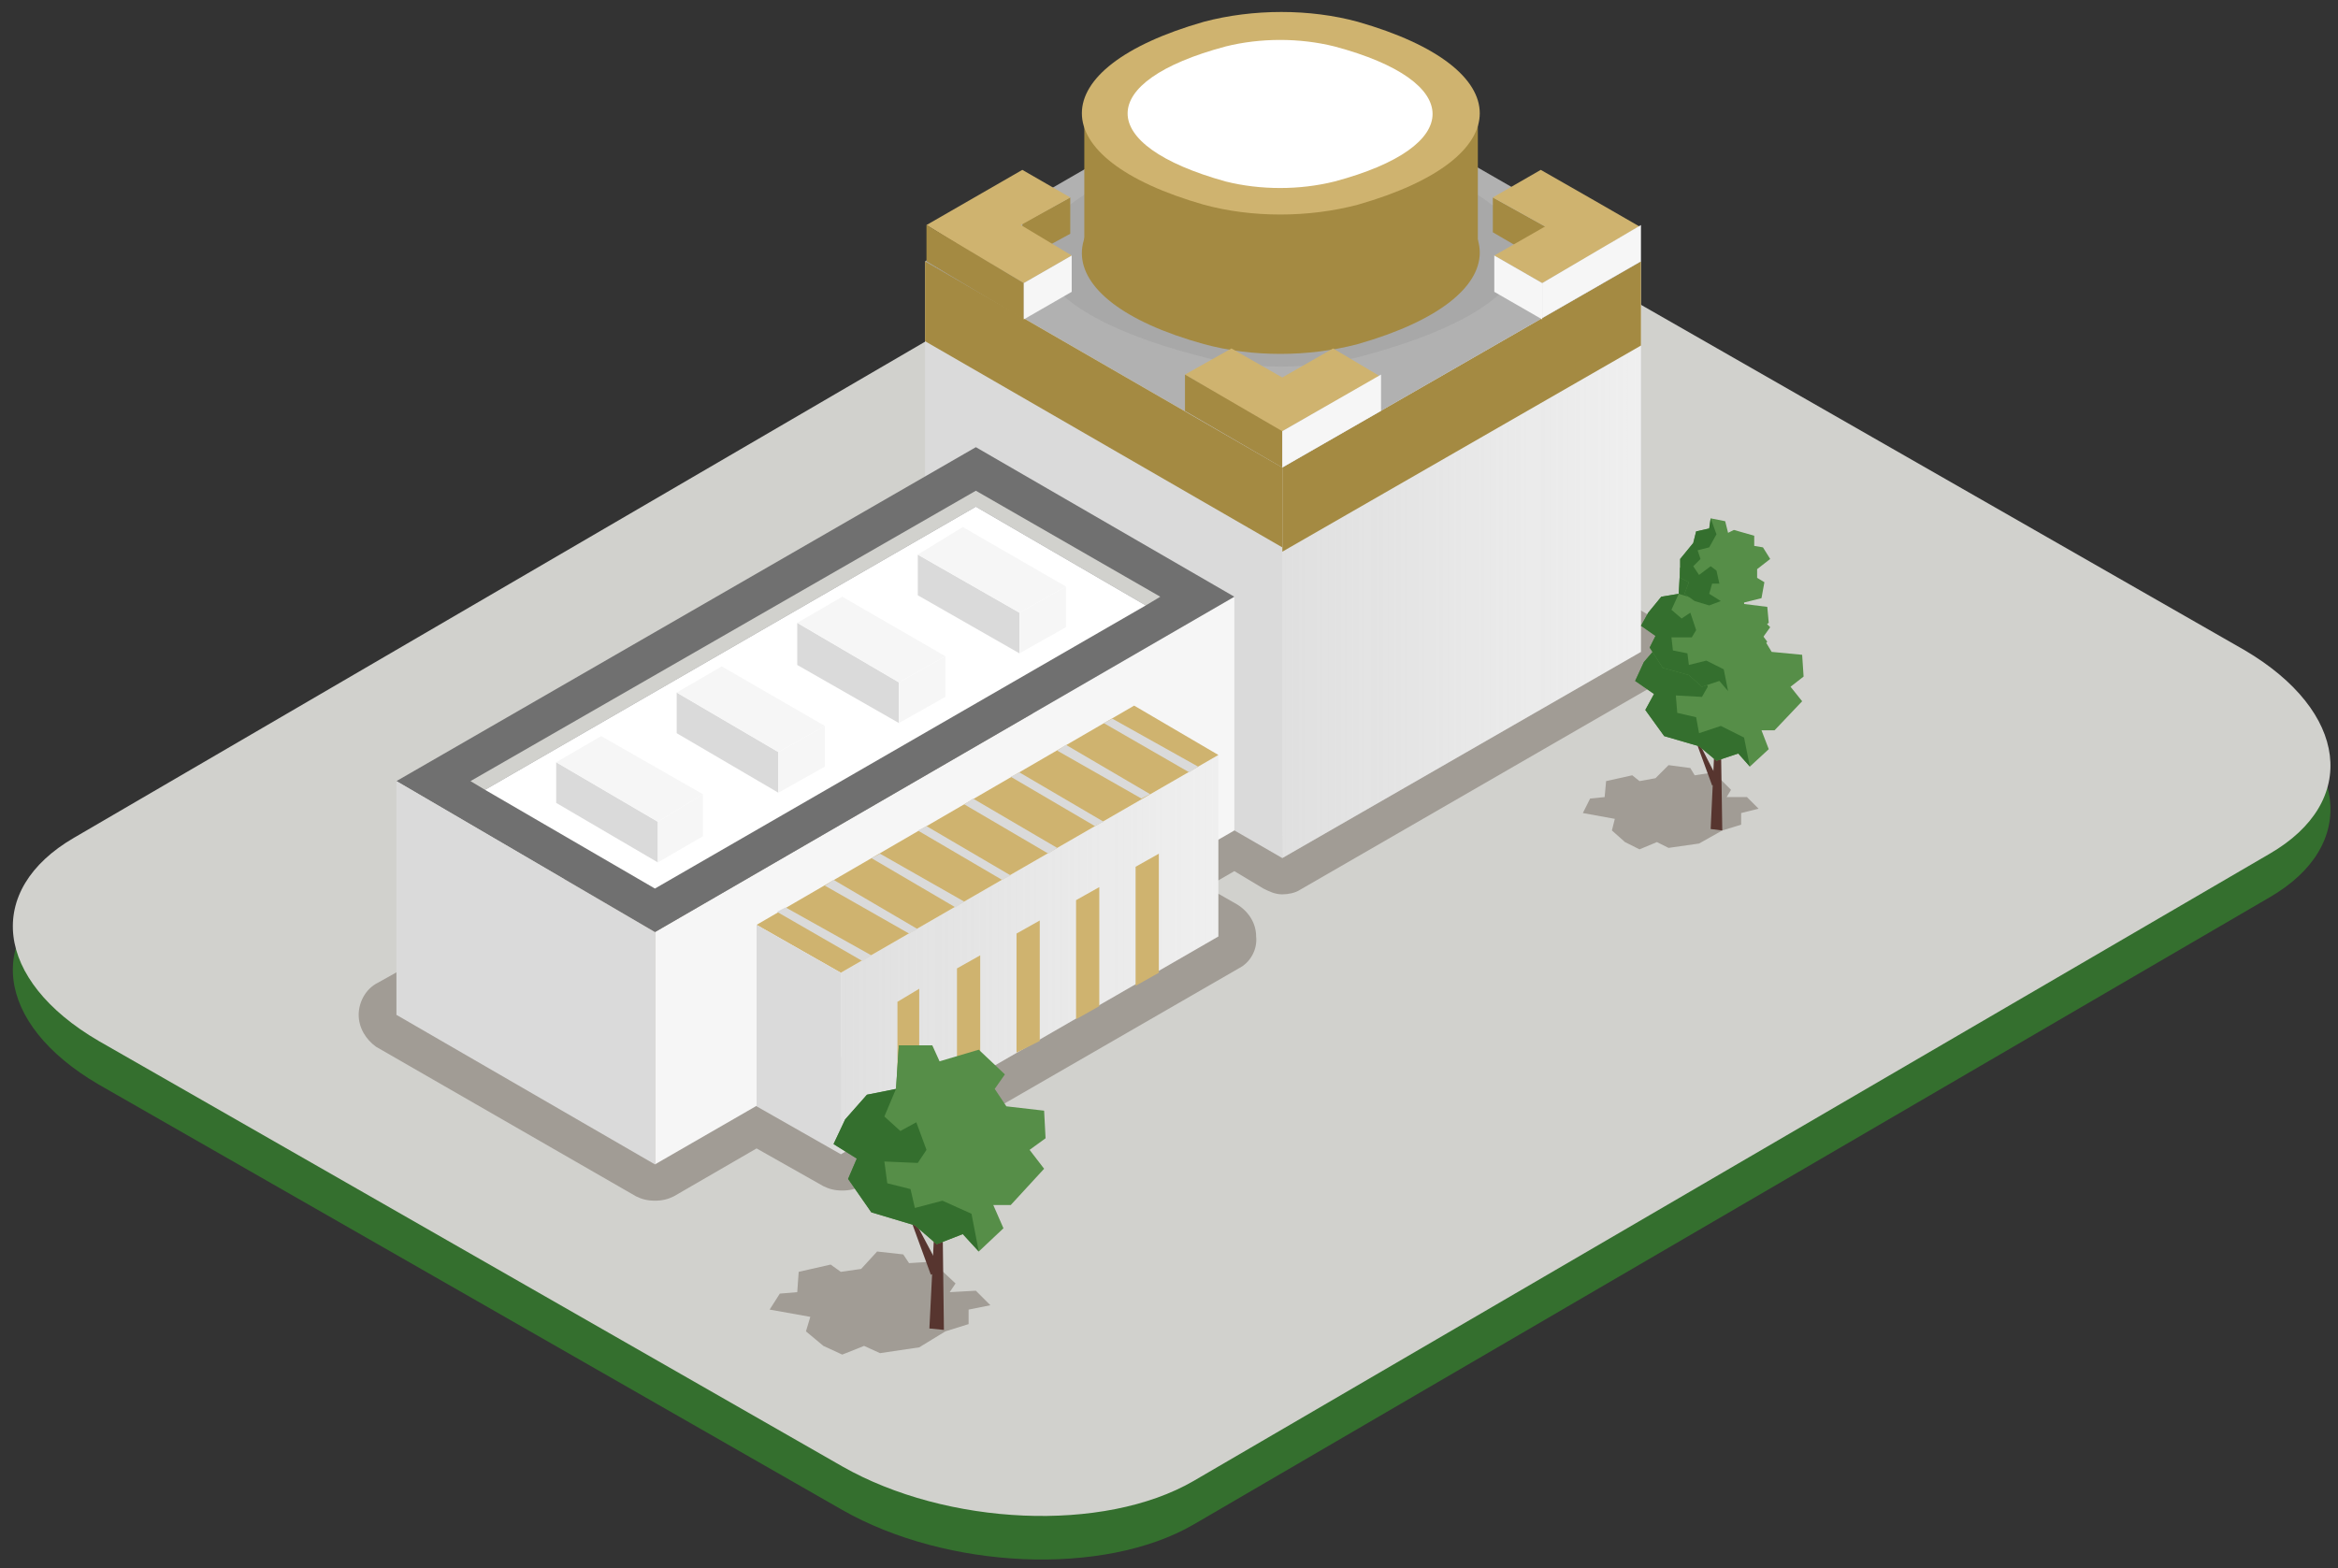 <?xml version="1.0" encoding="utf-8"?>
<!-- Generator: Adobe Illustrator 21.1.0, SVG Export Plug-In . SVG Version: 6.00 Build 0)  -->
<svg version="1.1" id="Слой_1" xmlns="http://www.w3.org/2000/svg" xmlns:xlink="http://www.w3.org/1999/xlink" x="0px" y="0px"
	 viewBox="0 0 161 108" style="enable-background:new 0 0 161 108;" xml:space="preserve">
<rect x="0" y="0" width="161" height="108" fill="#333333" stroke="none"/>
<style type="text/css">
	.st0{fill:#346F2E;}
	.st1{fill:#D1D1CD;}
	.st2{fill:#A19C95;}
	.st3{fill:#F6F6F6;}
	.st4{fill:url(#SVGID_1_);}
	.st5{fill:#A48A42;}
	.st6{fill:#B3B3B3;}
	.st7{fill:#B1B1B1;}
	.st8{fill:#DADADA;}
	.st9{fill:#A8A8A8;}
	.st10{fill:#CFB36F;}
	.st11{fill:#FFFFFF;}
	.st12{fill:#707070;}
	.st13{fill:url(#SVGID_2_);}
	.st14{fill:#57352F;}
	.st15{fill:#568E48;}
</style>
<g>
	<g>
		<path class="st0" d="M6.8,74.7l51.2,29.3c7.2,4.1,18,4.6,24.2,1l74.1-43.2c6.2-3.6,5.4-9.8-1.7-14l-51.2-29.3
			c-7.2-4.1-18-4.6-24.2-1L5.1,60.7C-1.1,64.3-0.4,70.5,6.8,74.7z"/>
		<path class="st1" d="M6.8,71.7l51.2,29.3c7.2,4.1,18,4.6,24.2,1l74.1-43.2c6.2-3.6,5.4-9.8-1.7-14l-51.2-29.3
			c-7.2-4.1-18-4.6-24.2-1L5.1,57.7C-1.1,61.3-0.4,67.5,6.8,71.7z"/>
	</g>
	<g>
		<g>
			<g>
				<g>
					<path class="st2" d="M45.1,81.4c-0.2,0-0.4-0.1-0.6-0.2L26.6,71c-0.4-0.2-0.6-0.6-0.6-1.1c0-0.4,0.2-0.9,0.6-1.1L92.4,32
						c0.2-0.1,0.4-0.2,0.6-0.2c0.2,0,0.4,0.1,0.6,0.2l20,11.8c0.4,0.2,0.6,0.6,0.6,1.1s-0.2,0.9-0.6,1.1L89,60.2
						c-0.2,0.1-0.4,0.2-0.6,0.2c-0.2,0-0.4-0.1-0.6-0.2L85,58.6l-4.5,2.6l4,2.3c0.4,0.2,0.6,0.6,0.6,1.1c0,0.4-0.2,0.9-0.6,1.1
						l-26,15c-0.2,0.1-0.4,0.2-0.6,0.2s-0.4-0.1-0.6-0.2l-5.2-3l-6.3,3.6C45.6,81.4,45.3,81.4,45.1,81.4z"/>
					<path class="st2" d="M93,33.1l20,11.8L88.3,59.1l-3.3-2l-7,4l5.9,3.3l-26,15l-5.8-3.4l-6.9,4L27.3,69.9L93,33.1 M93,30.6
						c-0.4,0-0.8,0.1-1.2,0.3L26,67.7c-0.8,0.4-1.3,1.3-1.3,2.2c0,0.9,0.5,1.7,1.2,2.2l17.9,10.3c0.4,0.2,0.8,0.3,1.3,0.3
						s0.9-0.1,1.3-0.3l5.7-3.3l4.6,2.6c0.4,0.2,0.8,0.3,1.3,0.3s0.9-0.1,1.3-0.3l26-15c0.8-0.4,1.3-1.3,1.2-2.2
						c0-0.9-0.5-1.7-1.3-2.2l-2.1-1.2l1.9-1.1l2,1.2c0.4,0.2,0.8,0.4,1.3,0.4c0.4,0,0.9-0.1,1.2-0.3l24.6-14.2
						c0.8-0.4,1.2-1.3,1.2-2.2c0-0.9-0.5-1.7-1.2-2.2L94.3,31C93.9,30.8,93.4,30.6,93,30.6L93,30.6z"/>
				</g>
			</g>
			<g>
				<g>
					<polygon class="st3" points="113,18 113,44.9 88.3,59.1 88.2,32.2 					"/>
				</g>
				<g>
					<linearGradient id="SVGID_1_" gradientUnits="userSpaceOnUse" x1="88.184" y1="38.584" x2="112.965" y2="38.584">
						<stop  offset="0" style="stop-color:#B3B3B3;stop-opacity:0.335"/>
						<stop  offset="7.406294e-02" style="stop-color:#B3B3B3;stop-opacity:0.318"/>
						<stop  offset="1" style="stop-color:#B3B3B3;stop-opacity:0.1"/>
					</linearGradient>
					<polygon class="st4" points="113,18 113,44.9 88.3,59.1 88.2,32.2 					"/>
				</g>
				<g>
					<polygon class="st5" points="88.3,38 113,23.8 113,18 88.3,32.2 					"/>
				</g>
				<g>
					<g>
						<rect x="88.2" y="18" class="st6" width="0" height="19.7"/>
					</g>
				</g>
				<g>
					<polygon class="st7" points="88.3,3.8 113,18 88.3,32.2 63.7,18 					"/>
				</g>
				<g>
					<polygon class="st8" points="63.7,18 63.7,44.9 88.3,59.1 88.3,32.2 					"/>
				</g>
				<g>
					<path class="st9" d="M82.5,24.5c3.6,1,7.8,1,11.4,0c14.5-3.9,14.5-10.3,0-14.2c-3.6-1-7.8-1-11.4,0C68,14.2,68,20.7,82.5,24.5z
						"/>
				</g>
				<g>
					<g>
						<rect x="63.7" y="18" class="st6" width="0" height="19.7"/>
						<polygon class="st5" points="63.7,18 63.7,23.5 88.3,37.7 88.3,32.2 						"/>
					</g>
				</g>
				<g>
					<path class="st5" d="M82.9,23.7c3.3,0.9,7.2,0.9,10.6,0c11.2-3.2,11.2-9.4,0-12.6c-3.3-0.9-7.2-0.9-10.6,0
						C71.7,14.3,71.7,20.6,82.9,23.7z"/>
				</g>
				<g>
					
						<rect x="74.6" y="7.8" transform="matrix(-1 3.977473e-11 -3.977473e-11 -1 176.368 25.263)" class="st5" width="27.1" height="9.6"/>
				</g>
				<g>
					<path class="st10" d="M82.9,14.1c3.3,0.9,7.2,0.9,10.6,0c11.2-3.2,11.2-9.4,0-12.6c-3.3-0.9-7.2-0.9-10.6,0
						C71.7,4.7,71.7,10.9,82.9,14.1z"/>
				</g>
				<g>
					<path class="st11" d="M84.4,12.5c2.4,0.6,5.1,0.6,7.5,0c9-2.4,9-6.9,0-9.3c-2.4-0.6-5.1-0.6-7.5,0C75.4,5.6,75.4,10,84.4,12.5z
						"/>
				</g>
				<g>
					<g>
						<polygon class="st5" points="106.4,15.6 102.8,13.6 102.8,16 106.4,18.1 						"/>
					</g>
					<g>
						<polygon class="st10" points="106.1,11.7 109.6,13.7 109.6,13.7 112.9,15.6 106.2,19.5 102.9,17.6 106.4,15.6 102.8,13.6 
													"/>
					</g>
					<g>
						<polygon class="st10" points="84.8,24 88.3,26 91.8,24 95,25.9 88.3,29.7 88.2,29.7 88.2,29.7 86.2,28.5 85.1,27.9 85.1,27.9 
							81.6,25.8 						"/>
					</g>
					<g>
						<g>
							<polygon class="st5" points="70.4,15.4 73.7,13.6 73.7,16.1 70.4,17.9 							"/>
						</g>
						<g>
							<polygon class="st10" points="63.8,15.5 70.4,11.7 73.7,13.6 70.3,15.5 73.8,17.6 70.5,19.5 65.9,16.8 							"/>
						</g>
						<g>
							<polygon class="st5" points="63.8,18 63.8,15.5 70.5,19.5 70.5,22 							"/>
						</g>
						<g>
							<polygon class="st5" points="81.6,28.3 81.6,25.8 88.3,29.7 88.3,32.2 							"/>
						</g>
						<g>
							<polygon class="st3" points="95.1,28.3 95.1,25.8 88.3,29.7 88.3,32.2 							"/>
						</g>
						<g>
							<polygon class="st3" points="113,18 113,15.5 106.2,19.5 106.2,21.9 							"/>
						</g>
						<g>
							<polygon class="st3" points="70.5,19.5 73.8,17.6 73.8,20.1 70.5,22 							"/>
						</g>
						<g>
							<polygon class="st3" points="106.2,19.5 102.9,17.6 102.9,20.1 106.2,22 							"/>
						</g>
					</g>
				</g>
				<g>
					<g>
						<polygon class="st3" points="85,41.1 85,57.2 45.1,80.2 45.1,64.2 						"/>
					</g>
					<g>
						<polygon class="st12" points="67.2,30.8 85,41.1 45.1,64.2 27.3,53.8 						"/>
					</g>
					<g>
						<g>
							<polygon class="st1" points="33.4,54.4 32.4,53.8 67.2,33.8 79.9,41.1 78.9,41.7 67.2,34.9 							"/>
						</g>
						<g>
							<polygon class="st11" points="33.4,54.4 67.2,34.9 78.9,41.7 45.1,61.2 							"/>
						</g>
					</g>
					<g>
						<polygon class="st8" points="45.1,80.2 45.1,64.2 27.3,53.8 27.3,69.9 						"/>
					</g>
					<g>
						<g>
							<polygon class="st8" points="63.2,38.2 63.2,41 70.2,45 70.2,42.2 							"/>
						</g>
						<g>
							<polygon class="st3" points="66.3,36.3 63.2,38.2 70.2,42.2 73.4,40.4 							"/>
						</g>
						<g>
							<polygon class="st3" points="70.2,45 70.2,42.2 73.4,40.4 73.4,43.2 							"/>
						</g>
					</g>
					<g>
						<g>
							<polygon class="st8" points="54.9,42.9 54.9,45.8 61.9,49.8 61.9,47 							"/>
						</g>
						<g>
							<polygon class="st3" points="58,41.1 54.9,42.9 61.9,47 65.1,45.2 							"/>
						</g>
						<g>
							<polygon class="st3" points="61.9,49.8 61.9,47 65.1,45.2 65.1,48 							"/>
						</g>
					</g>
					<g>
						<g>
							<polygon class="st8" points="46.6,47.7 46.6,50.5 53.6,54.6 53.6,51.8 							"/>
						</g>
						<g>
							<polygon class="st3" points="49.7,45.9 46.6,47.7 53.6,51.8 56.8,50 							"/>
						</g>
						<g>
							<polygon class="st3" points="53.6,54.6 53.6,51.8 56.8,50 56.8,52.8 							"/>
						</g>
					</g>
					<g>
						<g>
							<polygon class="st8" points="38.3,52.5 38.3,55.3 45.3,59.4 45.3,56.6 							"/>
						</g>
						<g>
							<polygon class="st3" points="41.4,50.7 38.3,52.5 45.3,56.6 48.4,54.7 							"/>
						</g>
						<g>
							<polygon class="st3" points="45.3,59.4 45.3,56.6 48.4,54.7 48.4,57.6 							"/>
						</g>
					</g>
					<g>
						<polygon class="st3" points="83.9,52 83.9,64.5 57.9,79.5 57.9,67 						"/>
					</g>
					<g>
						<linearGradient id="SVGID_2_" gradientUnits="userSpaceOnUse" x1="57.896" y1="65.772" x2="83.917" y2="65.772">
							<stop  offset="0" style="stop-color:#B3B3B3;stop-opacity:0.335"/>
							<stop  offset="7.406294e-02" style="stop-color:#B3B3B3;stop-opacity:0.318"/>
							<stop  offset="1" style="stop-color:#B3B3B3;stop-opacity:0.1"/>
						</linearGradient>
						<polygon class="st13" points="83.9,52 83.9,64.5 57.9,79.5 57.9,67 						"/>
					</g>
					<g>
						<g>
							<polygon class="st10" points="78.2,59.7 79.8,58.8 79.8,67 78.2,67.9 							"/>
						</g>
						<g>
							<polygon class="st10" points="74.1,62 75.7,61.1 75.7,69.3 74.1,70.2 							"/>
						</g>
						<g>
							<polygon class="st10" points="70,64.3 71.6,63.4 71.6,71.7 70,72.5 							"/>
						</g>
						<g>
							<polygon class="st10" points="65.9,66.7 67.5,65.8 67.5,74 65.9,74.9 							"/>
						</g>
						<g>
							<polygon class="st10" points="61.8,69 63.3,68.1 63.3,76.3 61.8,77.2 							"/>
						</g>
					</g>
					<g>
						<polygon class="st10" points="78.1,48.6 83.9,52 57.9,67 52.1,63.7 						"/>
					</g>
					<g>
						<polygon class="st8" points="52.1,63.7 52.1,76.2 57.9,79.5 57.9,67 						"/>
					</g>
					<g>
						<polygon class="st8" points="54.1,62.5 53.5,62.8 59.4,66.2 60,65.8 						"/>
					</g>
					<g>
						<polygon class="st8" points="57.4,60.6 56.8,61 62.6,64.3 63.2,64 						"/>
					</g>
					<g>
						<polygon class="st8" points="60.6,58.8 60,59.1 65.8,62.5 66.4,62.1 						"/>
					</g>
					<g>
						<polygon class="st8" points="63.8,56.9 63.2,57.2 69,60.6 69.6,60.3 						"/>
					</g>
					<g>
						<polygon class="st8" points="67,55 66.4,55.4 72.2,58.8 72.8,58.4 						"/>
					</g>
					<g>
						<polygon class="st8" points="70.2,53.2 69.6,53.5 75.4,56.9 76,56.6 						"/>
					</g>
					<g>
						<polygon class="st8" points="73.4,51.3 72.8,51.7 78.6,55 79.2,54.7 						"/>
					</g>
					<g>
						<polygon class="st8" points="76.6,49.5 76,49.8 81.9,53.2 82.5,52.8 						"/>
					</g>
				</g>
			</g>
		</g>
	</g>
	<g>
		<path class="st2" d="M65.1,91.7l1.6-0.5l0-1l1.5-0.3l-1-1l-1.8,0.1l0.4-0.6l-1.6-1.5L62.6,87l-0.4-0.6l-1.8-0.2l-1.1,1.2l-1.4,0.2
			l-0.7-0.5L55,87.6L54.9,89l-1.2,0.1l-0.7,1.1l2.8,0.5l-0.3,1l1.2,1l1.3,0.6l1.5-0.6l1.1,0.5l2.7-0.4L65.1,91.7z"/>
		<g>
			<polygon class="st14" points="64,91.5 64.8,75.5 65,91.6 			"/>
			<polygon class="st14" points="64.1,87.8 62.2,82.6 64.8,87.5 			"/>
			<polygon class="st15" points="60,83.5 58.4,81.2 59,79.8 57.4,78.8 58.2,77.1 59.7,75.4 61.7,75 61.9,72 64.2,72 64.7,73.1 
				67.4,72.3 69.2,74 68.5,75 69.3,76.2 71.9,76.5 72,78.4 70.9,79.2 71.9,80.5 69.6,83 68.4,83 69.1,84.6 67.4,86.2 66.3,85 
				64.5,85.7 63,84.4 			"/>
			<g>
				<polygon class="st15" points="64.3,74.3 63.1,73.1 63.5,72 61.9,72 61.7,75 63.9,75.6 				"/>
				<polygon class="st0" points="64.9,82.7 63,83.2 62.7,81.9 61.1,81.5 60.9,80 63.2,80.1 63.8,79.2 63.1,77.3 62,77.9 60.9,76.9 
					61.7,75 59.7,75.4 58.2,77.1 57.4,78.8 59,79.8 58.4,81.2 60,83.5 63,84.4 64.5,85.7 66.3,85 67.4,86.2 66.9,83.6 				"/>
			</g>
		</g>
	</g>
	<g>
		<g>
			<path class="st2" d="M118.6,57.2l1.3-0.4l0-0.8l1.2-0.3l-0.8-0.8l-1.4,0l0.3-0.5l-1.2-1.2l-1.3,0.2l-0.3-0.5l-1.5-0.2l-0.9,0.9
				l-1.1,0.2l-0.5-0.4l-1.8,0.4l-0.1,1.1l-1,0.1L109,56l2.2,0.4l-0.2,0.8l0.9,0.8l1,0.5l1.2-0.5l0.8,0.4l2.1-0.3L118.6,57.2z"/>
			<g>
				<polygon class="st14" points="117.8,57.1 118.4,44.3 118.6,57.2 				"/>
				<polygon class="st14" points="117.9,54.1 116.4,50 118.4,53.9 				"/>
				<polygon class="st15" points="114.6,50.7 113.3,48.9 113.9,47.8 112.6,46.9 113.2,45.6 114.4,44.2 116,43.9 116.1,41.6 
					117.9,41.6 118.4,42.4 120.5,41.8 121.9,43.2 121.4,43.9 122,44.9 124.1,45.1 124.2,46.6 123.3,47.3 124.1,48.3 122.2,50.3 
					121.3,50.3 121.8,51.6 120.5,52.8 119.7,51.9 118.2,52.4 117,51.4 				"/>
				<g>
					<polygon class="st15" points="118.1,43.4 117.1,42.4 117.4,41.6 116.1,41.6 116,43.9 117.7,44.5 					"/>
					<polygon class="st0" points="118.5,50 117,50.5 116.8,49.4 115.5,49.1 115.4,47.9 117.2,48 117.6,47.3 117.1,45.7 116.2,46.3 
						115.4,45.4 116,43.9 114.4,44.2 113.2,45.6 112.6,46.9 113.9,47.8 113.3,48.9 114.6,50.7 117,51.4 118.2,52.4 119.7,51.9 
						120.5,52.8 120.1,50.8 					"/>
				</g>
			</g>
		</g>
		<g>
			<g>
				<polygon class="st15" points="114.5,46 113.6,44.6 114,43.8 113,43.1 113.5,42.2 114.4,41.1 115.6,40.9 115.7,39.1 117.1,39.1 
					117.4,39.7 119,39.2 120.1,40.3 119.7,40.9 120.1,41.6 121.7,41.8 121.8,42.9 121.1,43.4 121.7,44.2 120.3,45.6 119.6,45.6 
					120,46.6 119,47.6 118.4,46.9 117.2,47.3 116.3,46.5 				"/>
				<g>
					<polyline class="st0" points="115.6,40.9 116.9,41.3 117.1,40.5 116.4,39.7 116.7,39.1 115.7,39.1 					"/>
					<polygon class="st0" points="117.5,45.5 116.3,45.8 116.2,45 115.2,44.8 115.1,43.9 116.5,43.9 116.8,43.4 116.4,42.2 
						115.8,42.6 115.1,42 115.6,40.9 114.4,41.1 113.5,42.2 113,43.1 114,43.8 113.6,44.6 114.5,46 116.3,46.5 117.2,47.3 
						118.4,46.9 119,47.6 118.7,46.1 					"/>
				</g>
			</g>
		</g>
		<g>
			<g>
				<polygon class="st15" points="115.7,38.5 115.7,39.8 116.3,40.1 116,40.9 116.7,41.4 117.7,41.7 118.5,41.4 119.3,42.5 
					120.1,42 120.1,41.5 121.3,41.2 121.5,40.1 121,39.8 121,39.2 121.9,38.5 121.4,37.7 120.8,37.6 120.8,36.9 119.4,36.5 
					119,36.7 118.8,35.9 117.8,35.7 117.7,36.4 116.8,36.6 116.6,37.4 				"/>
				<g>
					<polygon class="st0" points="117.7,37.7 116.9,37.9 117.1,38.5 116.6,39 117,39.6 117.8,39 118.2,39.3 118.4,40.2 117.9,40.2 
						117.7,40.9 118.5,41.4 117.7,41.7 116.7,41.4 116,40.9 116.3,40.1 115.7,39.8 115.7,38.5 116.6,37.4 116.8,36.6 117.7,36.4 
						117.8,35.7 118.2,36.8 					"/>
				</g>
			</g>
		</g>
	</g>
</g>
</svg>
